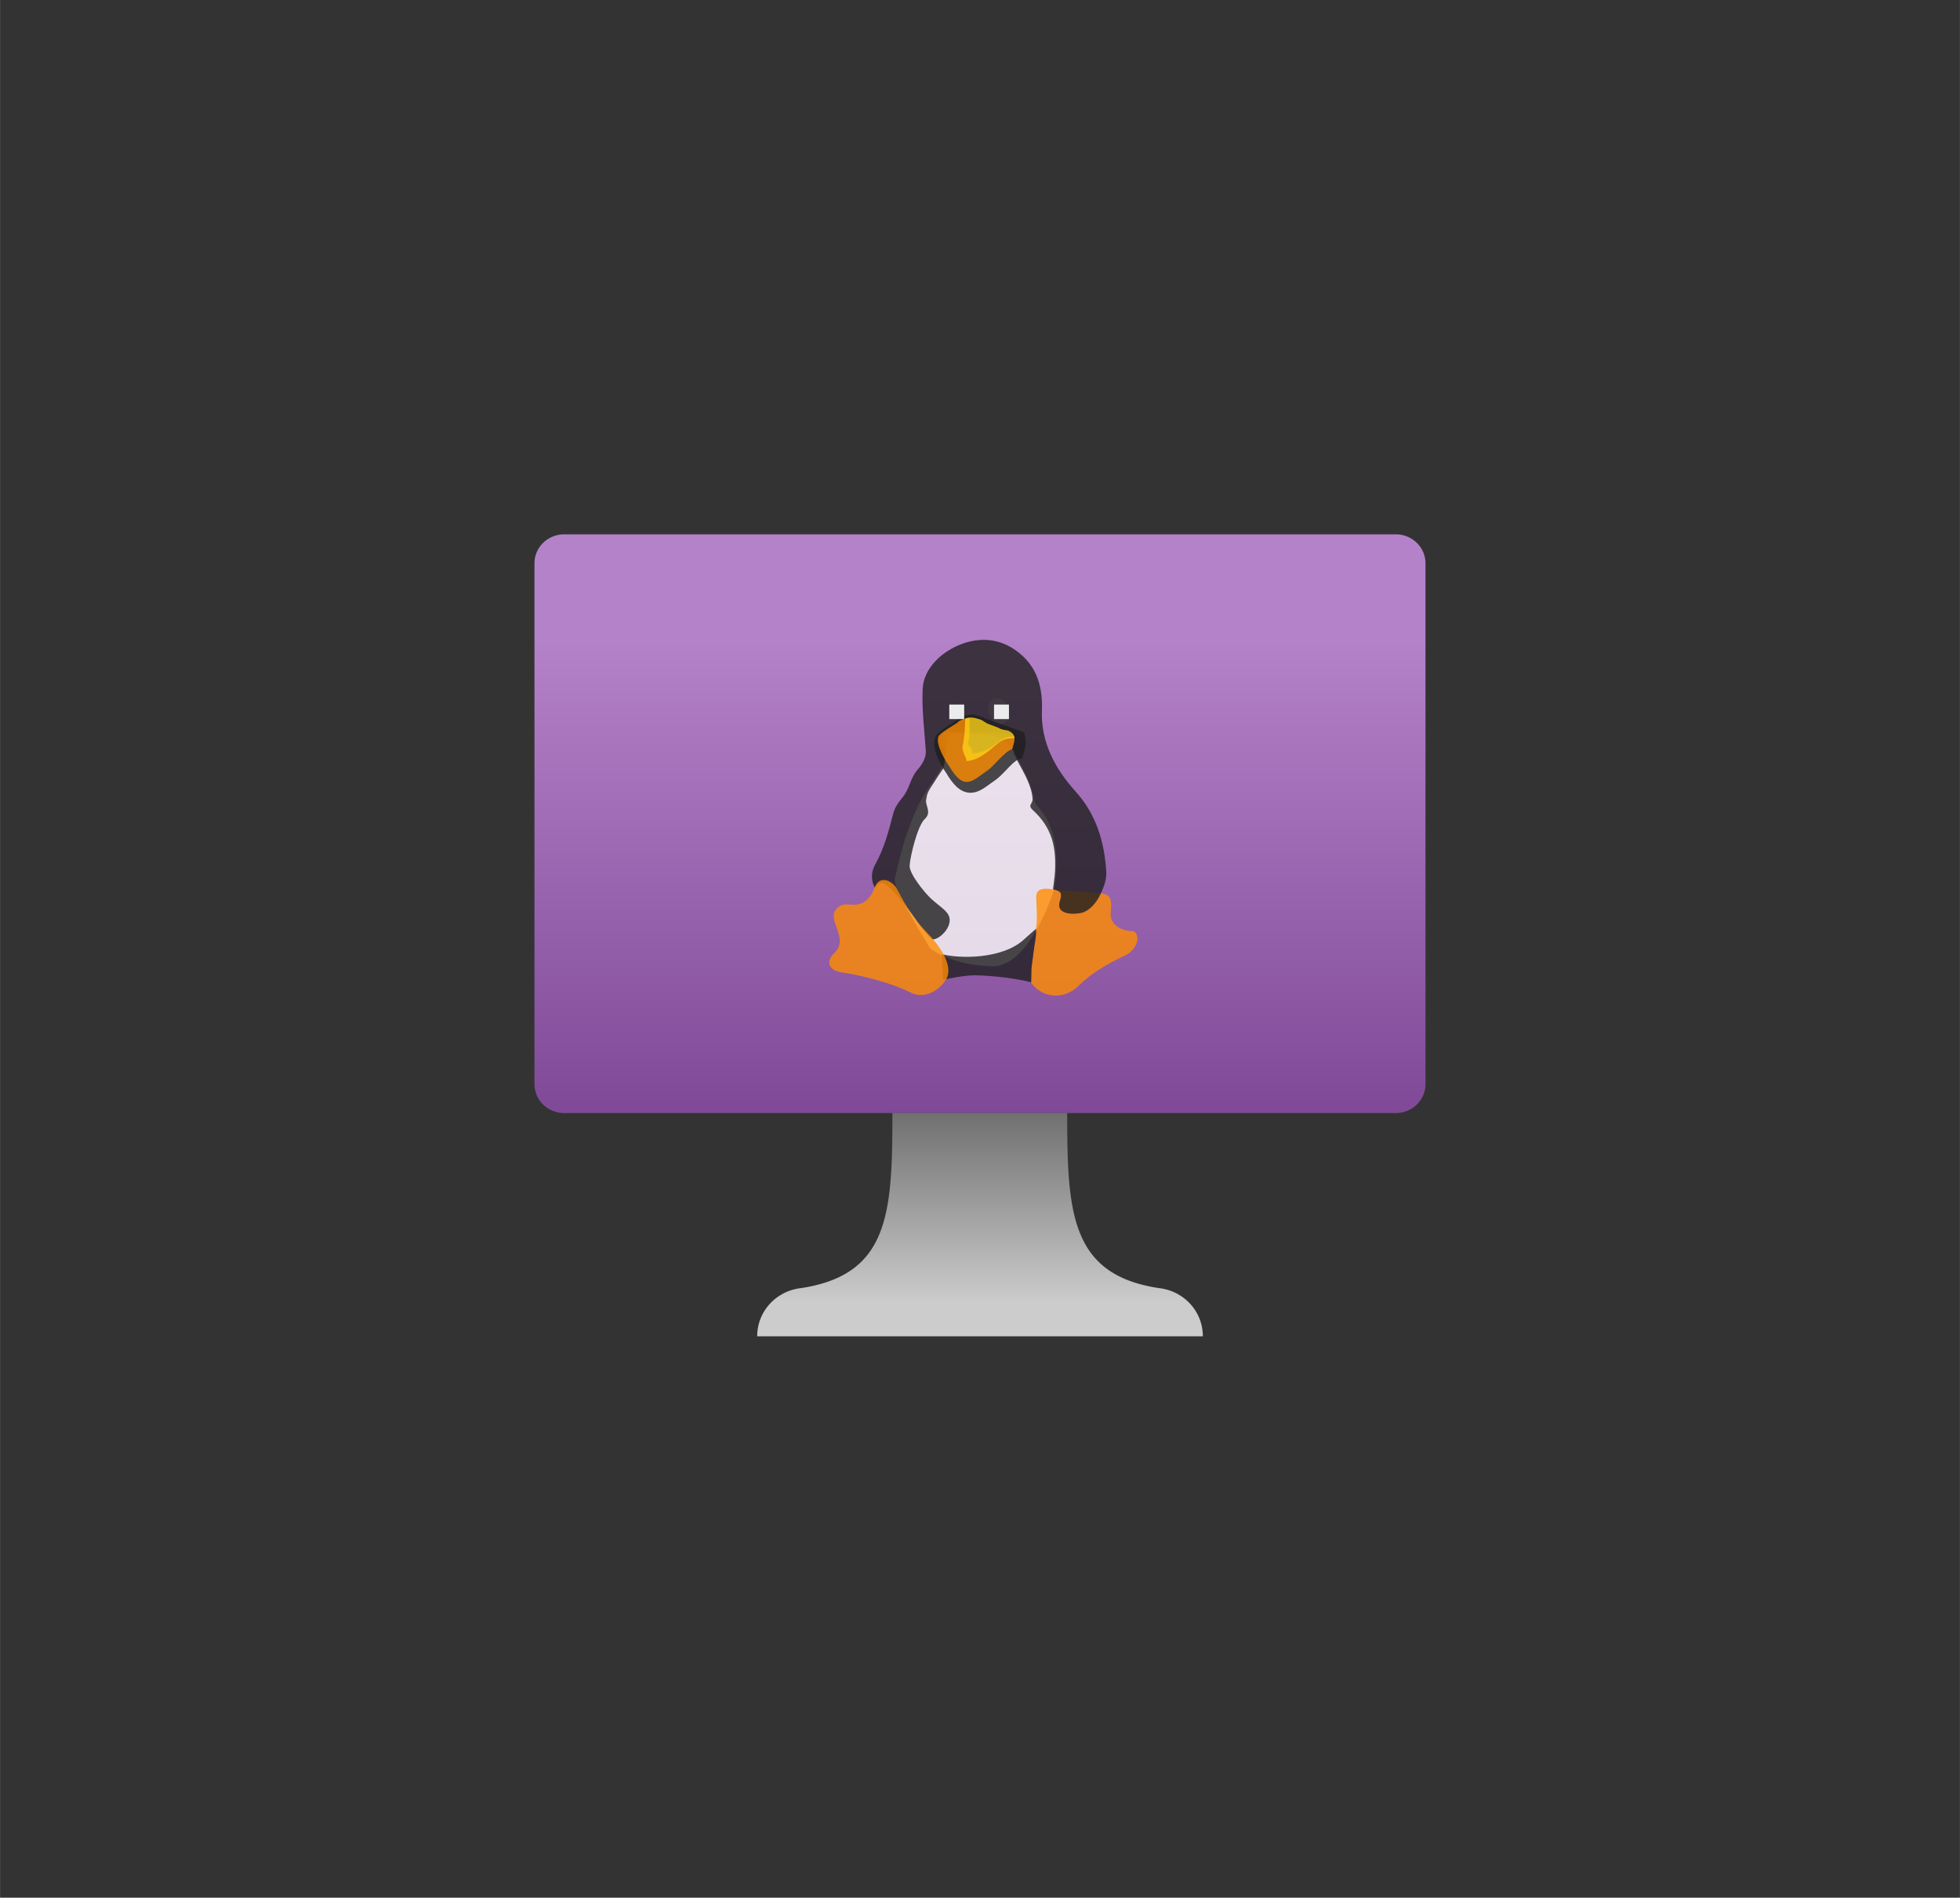 <?xml version="1.0" encoding="UTF-8" standalone="no"?>
<!DOCTYPE svg PUBLIC "-//W3C//DTD SVG 1.1//EN" "http://www.w3.org/Graphics/SVG/1.1/DTD/svg11.dtd">
<!-- Generated by Microsoft Visio, SVG Export Virtual Machine Non-Azure Linux.svg Page-1 -->
<svg xmlns="http://www.w3.org/2000/svg" xmlns:xlink="http://www.w3.org/1999/xlink" xmlns:ev="http://www.w3.org/2001/xml-events"
		width="1.732in" height="1.677in" viewBox="0 0 124.693 120.74" xml:space="preserve" color-interpolation-filters="sRGB"
		class="st12">
	<rect x="0" y="0" width="124.693" height="120.74" fill="#333333" stroke="none"/>
	<style type="text/css">
	<![CDATA[
		.st1 {fill:url(#grad0-6);stroke:none;stroke-linecap:butt;stroke-width:34}
		.st2 {fill:url(#grad0-10);stroke:none;stroke-linecap:butt;stroke-width:34}
		.st3 {fill:#ffffff;fill-opacity:0.32;stroke:none;stroke-linecap:butt;stroke-width:10.242}
		.st4 {fill:#fbfbf9;fill-opacity:0.8;stroke:none;stroke-linecap:butt;stroke-width:10.242}
		.st5 {fill:#ff8c00;fill-opacity:0.8;stroke:none;stroke-linecap:butt;stroke-width:10.242}
		.st6 {fill:#1e1e1e;fill-opacity:0.8;stroke:none;stroke-linecap:butt;stroke-width:10.242}
		.st7 {fill:#dda516;fill-opacity:0.8;stroke:none;stroke-linecap:butt;stroke-width:10.242}
		.st8 {fill:#8c5f07;fill-opacity:0.8;stroke:none;stroke-linecap:butt;stroke-width:10.242}
		.st9 {fill:#e3a906;fill-opacity:0.8;stroke:none;stroke-linecap:butt;stroke-width:10.242}
		.st10 {fill:#fcd116;fill-opacity:0.8;stroke:none;stroke-linecap:butt;stroke-width:10.242}
		.st11 {fill:#ffffff;fill-opacity:0.9;stroke:none;stroke-linecap:butt;stroke-width:10.242}
		.st12 {fill:none;fill-rule:evenodd;font-size:12px;overflow:visible;stroke-linecap:square;stroke-miterlimit:3}
	]]>
	</style>

	<defs id="Patterns_And_Gradients">
		<linearGradient id="grad0-6" x1="0" y1="0" x2="1" y2="0" gradientTransform="rotate(-90 0.5 0.5)">
			<stop offset="0" stop-color="#804998" stop-opacity="1"/>
			<stop offset="0.82" stop-color="#b482c8" stop-opacity="1"/>
		</linearGradient>
		<linearGradient id="grad0-10" x1="0" y1="0" x2="1" y2="0" gradientTransform="rotate(-90 0.5 0.5)">
			<stop offset="0.15" stop-color="#cccccc" stop-opacity="1"/>
			<stop offset="1" stop-color="#707070" stop-opacity="1"/>
		</linearGradient>
	</defs>
	<g>
		<title>Page-1</title>
		<g id="group192-1" transform="translate(34,-35.717)">
			<title>Virtual Machine Non-Azure Linux</title>
			<g id="group193-2">
				<title>g16</title>
				<g id="shape194-3" transform="translate(0,-14.206)">
					<title>rect2</title>
					<path d="M0 118.9 A1.89 1.841 -180 0 0 1.89 120.74 L54.8 120.74 A1.89 1.841 -180 0 0 56.69 118.9 L56.69
								 85.76 A1.89 1.841 -180 0 0 54.8 83.92 L1.89 83.92 A1.89 1.841 -180 0 0 0 85.76 L0 118.9
								 Z" class="st1"/>
				</g>
				<g id="shape195-7" transform="translate(14.173,1.42109E-14)">
					<title>path14</title>
					<path d="M25.54 117.67 C19.94 116.81 19.72 112.89 19.72 106.53 L8.6 106.53 C8.6 112.89 8.41 116.81 2.8 117.67
								 A3.15 3.068 -180 0 0 0 120.74 L28.35 120.74 A3.15 3.068 -180 0 0 25.54 117.67 Z"
							class="st2"/>
				</g>
				<g id="group196-11" transform="translate(18.493,-21.253)">
					<title>Layer_3</title>
					<g id="shape197-12" transform="translate(10.326,-17.473)">
						<title>path10</title>
						<path d="M1.09 120.45 L0.6 120.74 L0.18 119.99 C0.02 119.71 0 119.47 0.11 119.21 C0.2 118.99 0.4 118.87 0.64
									 118.87 L0.69 118.87 C0.96 118.89 1.23 119.16 1.32 119.4 C1.4 119.66 1.4 120.26 1.09 120.45 L1.09
									 120.45 Z" class="st3"/>
					</g>
					<g id="shape198-14" transform="translate(4.291,-2.232)">
						<title>path12</title>
						<path d="M2.4 119.55 C2.4 119.52 0 115.77 0.14 115.12 C1.27 109.87 2.62 109.11 3.11 108 C3.61 106.89 3.32
									 105.87 3.91 105.85 C4.5 105.84 6.23 105.97 6.65 106.11 C7.07 106.24 7.67 106.66 8 107.56 C8.45
									 108.39 8.89 109.22 9.03 110.16 C9.04 110.25 9.08 110.33 9.14 110.4 C10.26 111.6 10.49 113.06
									 10.41 114.6 C10.39 114.99 10.34 115.57 10.28 115.77 C10.23 115.97 8.72 120.74 6.33 120.68 C3.95
									 120.62 2.68 119.76 2.4 119.55 L2.4 119.55 Z" class="st4"/>
					</g>
					<g id="shape199-16" transform="translate(13.097,-0.161)">
						<title>path14-9</title>
						<path d="M6.41 116.37 C5.53 116.33 5.07 115.82 5.07 115.33 C5.06 114.76 5.31 114.04 4.46 113.97 C3.61 113.89
									 1.88 113.81 1.41 113.72 C0.39 113.54 0.34 113.94 0.33 114.23 C0.32 114.37 0.45 115.71 0.31 116.23
									 C0.32 116.46 0.31 116.68 0.27 116.91 C0.17 117.52 0.1 118.13 0.02 118.75 C0.01 119.04 0.01 119.34
									 0 119.64 C0.74 120.7 2.18 120.74 3.06 119.82 C3.9 119 4.91 118.43 5.97 117.93 C6.26 117.78 6.55
									 117.57 6.71 117.16 C6.87 116.75 6.72 116.38 6.41 116.37 Z" class="st5"/>
					</g>
					<g id="shape200-18" transform="translate(2.906,-3.967)">
						<title>path16</title>
						<path d="M5 119.66 C4.88 120.23 4.25 120.74 3.92 120.7 C3.71 120.59 3.16 119.88 3.04 119.7 C2.68 119.17 1.1
									 116.96 0.64 117.13 C0.49 117.15 0.41 117.25 0.33 117.36 C0.3 117.37 0.27 117.39 0.24 117.4 C0
									 116.9 0.02 116.41 0.28 115.94 C0.86 114.9 1.13 113.84 1.43 112.69 C1.53 112.3 1.77 111.98 2.02
									 111.67 C2.49 111.09 2.48 110.51 2.95 109.94 C3.26 109.58 3.52 109.18 3.5 108.71 C3.41 107.38
									 3.24 106.09 3.3 104.76 C3.36 103.46 4.52 102.36 5.84 101.89 C7.2 101.41 8.49 101.64 9.58 102.6
									 C10.44 103.35 10.81 104.33 10.88 105.44 C10.89 105.64 10.9 105.84 10.89 106.04 C10.79 108.12
									 11.69 109.81 13.05 111.32 C14.35 112.77 14.86 114.5 14.98 116.38 C15.01 116.87 14.85 117.32
									 14.64 117.77 C14.36 118.4 13.95 118.8 13.58 118.96 C13.2 119.13 11.73 119.24 12.02 118.3 C12.16
									 117.83 12.18 117.64 11.59 117.52 C11.64 117.13 11.7 116.74 11.72 116.35 C11.8 114.81 11.52 113.59
									 10.32 112.49 C9.95 112.15 10.3 112.1 10.29 111.79 C10.26 110.97 9.76 110.14 9.31 109.31 C9.27
									 109.16 9.2 109.02 9.1 108.9 C9.13 108.77 9.05 108.68 8.99 108.58 C9.06 108.32 9.18 108.06 9.12
									 107.78 C9.12 107.54 6.59 107.44 6.28 107.56 C6.14 107.52 4.79 107.46 4.8 107.49 C4.62 107.62
									 4.49 107.79 4.43 108 C4.38 108.2 4.71 108.62 4.74 108.68 C4.73 108.97 4.71 109.25 4.69 109.53
									 C4.67 109.63 4.64 109.73 4.61 109.83 C4.39 110.15 4.17 110.47 3.97 110.8 C3.78 111.09 3.56 111.38
									 3.54 111.75 C3.39 112.11 3.92 112.6 3.44 113.04 C2.96 113.47 2.48 115.54 2.47 116.03 C2.46 116.56
									 3.45 117.76 3.83 118.11 C4.52 118.75 5.14 118.99 5 119.66 L5 119.66 Z" class="st6"/>
					</g>
					<g id="shape201-20" transform="translate(7.431,-1.272)">
						<title>path18</title>
						<path d="M0 118.95 C1.02 119.23 3.89 119.32 5.29 117.95 C5.52 117.74 5.76 117.54 5.99 117.33 C6 117.56 5.99
									 117.78 5.95 118.01 C5.85 118.62 5.78 119.23 5.7 119.84 C5.69 120.14 5.69 120.44 5.68 120.74
									 C4.39 120.4 2.46 120.27 1.89 120.3 C1.31 120.33 0.52 120.47 0.07 120.59 L0 118.95 Z"
								class="st6"/>
					</g>
					<g id="shape202-22" transform="translate(18.18,-5.422)">
						<title>path20</title>
						<path d="M0.06 120.74 C0.04 120.71 0.02 120.68 0 120.65 C0.02 120.68 0.04 120.71 0.06 120.74 Z" class="st7"/>
					</g>
					<g id="shape203-24" transform="translate(17.786,-6.717)">
						<title>path22</title>
						<path d="M0.08 120.74 C0.06 120.71 0.03 120.69 0 120.66 C0.03 120.69 0.06 120.71 0.08 120.74 Z" class="st7"/>
					</g>
					<g id="shape204-26" transform="translate(6.846,-3.83)">
						<title>path24</title>
						<path d="M0 120.68 C0.01 120.7 0.03 120.72 0.04 120.74 C0.03 120.72 0.01 120.7 0 120.68 Z" class="st8"/>
					</g>
					<g id="shape205-28" transform="translate(17.786,-6.793)">
						<title>polygon26</title>
						<path d="M0 120.74 L0 120.74 L0 120.74 L0 120.74 Z" class="st9"/>
					</g>
					<g id="shape206-30">
						<title>path28</title>
						<path d="M6.43 116.25 C5.68 115.49 5.11 114.58 4.59 113.56 C4.31 113.02 3.47 112.59 3.15 113.44 C2.84 114.28
									 2.34 114.62 1.52 114.52 C0.92 114.44 0.35 114.89 0.61 115.63 C0.88 116.42 1.18 117.04 0.59 117.6
									 C0 118.16 0.24 118.73 1.07 118.84 C1.91 118.95 4.1 119.44 5.37 120.09 C6.63 120.74 7.64 119.51
									 7.77 119.14 C8.11 118.24 7.17 117 6.43 116.25 L6.43 116.25 Z" class="st5"/>
					</g>
					<g id="shape207-32" transform="translate(6.623,-13.33)">
						<title>path30</title>
						<path d="M2.63 120.74 C1.91 120.74 1.44 120.08 1.1 119.51 C1.1 119.51 0 118.01 0.4 117.18 C0.46 117.06 0.55
									 116.86 1.68 116.18 L1.89 116.01 L2.09 115.91 L2.22 115.86 C2.38 115.81 2.56 115.76 2.73 115.76
									 L2.8 115.76 L2.95 115.8 L3.29 115.91 L6.04 116.9 L6.12 117.3 C6.18 117.63 6.1 117.91 6.03 118.14
									 L5.92 118.53 L5.69 118.61 C5.48 118.69 5.15 119.02 4.89 119.3 C4.63 119.57 4.39 119.82 4.14
									 119.98 C4.05 120.04 3.95 120.11 3.86 120.18 C3.46 120.47 3.09 120.74 2.63 120.74 L2.63 120.74
									 Z" class="st6"/>
					</g>
					<g id="shape208-34" transform="translate(6.968,-13.397)">
						<title>path32</title>
						<path d="M4.12 117.52 C3.63 117.93 3.07 118.28 2.38 118.3 C2.36 118.32 2.36 118.32 2.38 118.3 C2.39 118.14
									 2.38 118 2.24 117.89 C2.13 117.79 2.12 117.66 2.15 117.54 C2.28 117.05 2.2 116.56 2.22 116.07
									 C2.09 116.03 1.79 116.14 1.75 116.15 C1.69 116.18 1.63 116.21 1.57 116.24 C1.5 116.29 1.43 116.35
									 1.37 116.4 C1.28 116.46 0.34 117.01 0.25 117.21 C0 117.72 0.81 118.97 0.93 119.12 C1.88 120.74
									 2.41 120.04 3.3 119.43 C3.78 119.13 4.4 118.21 4.94 118.02 C5 117.75 5.12 117.5 5.07 117.22
									 C4.72 117.24 4.42 117.26 4.12 117.52 L4.12 117.52 Z" class="st5"/>
					</g>
					<g id="shape209-36" transform="translate(8.795,-18.053)">
						<title>path34</title>
						<path d="M0 120.74 C0 120.74 0 120.74 0.01 120.74 C0.01 120.74 0.01 120.73 0 120.73 L0 120.74 Z"
								class="st9"/>
					</g>
					<g id="shape210-38" transform="translate(8.657,-15.346)">
						<title>path36</title>
						<path d="M2.99 118.8 C3.19 118.9 3.38 119.02 3.38 119.28 C3 119.3 2.67 119.33 2.34 119.61 C1.81 120.06 1.08
									 120.72 0.33 120.74 C0.36 120.5 0 120.15 0.1 119.74 C0.22 119.2 0.24 118.56 0.26 118.03 C0.61
									 117.89 0.93 118.01 1.26 118.11 C1.39 118.19 1.53 118.27 1.66 118.35 C1.9 118.44 2.13 118.53
									 2.37 118.62 C2.56 118.74 2.78 118.76 2.99 118.8 L2.99 118.8 Z" class="st10"/>
					</g>
				</g>
				<g id="shape211-40" transform="translate(26.392,-39.272)">
					<title>rect39</title>
					<rect x="0" y="119.816" width="0.949" height="0.924" class="st11"/>
				</g>
				<g id="shape212-42" transform="translate(29.239,-39.272)">
					<title>rect41</title>
					<rect x="0" y="119.816" width="0.949" height="0.924" class="st11"/>
				</g>
			</g>
		</g>
	</g>
</svg>
